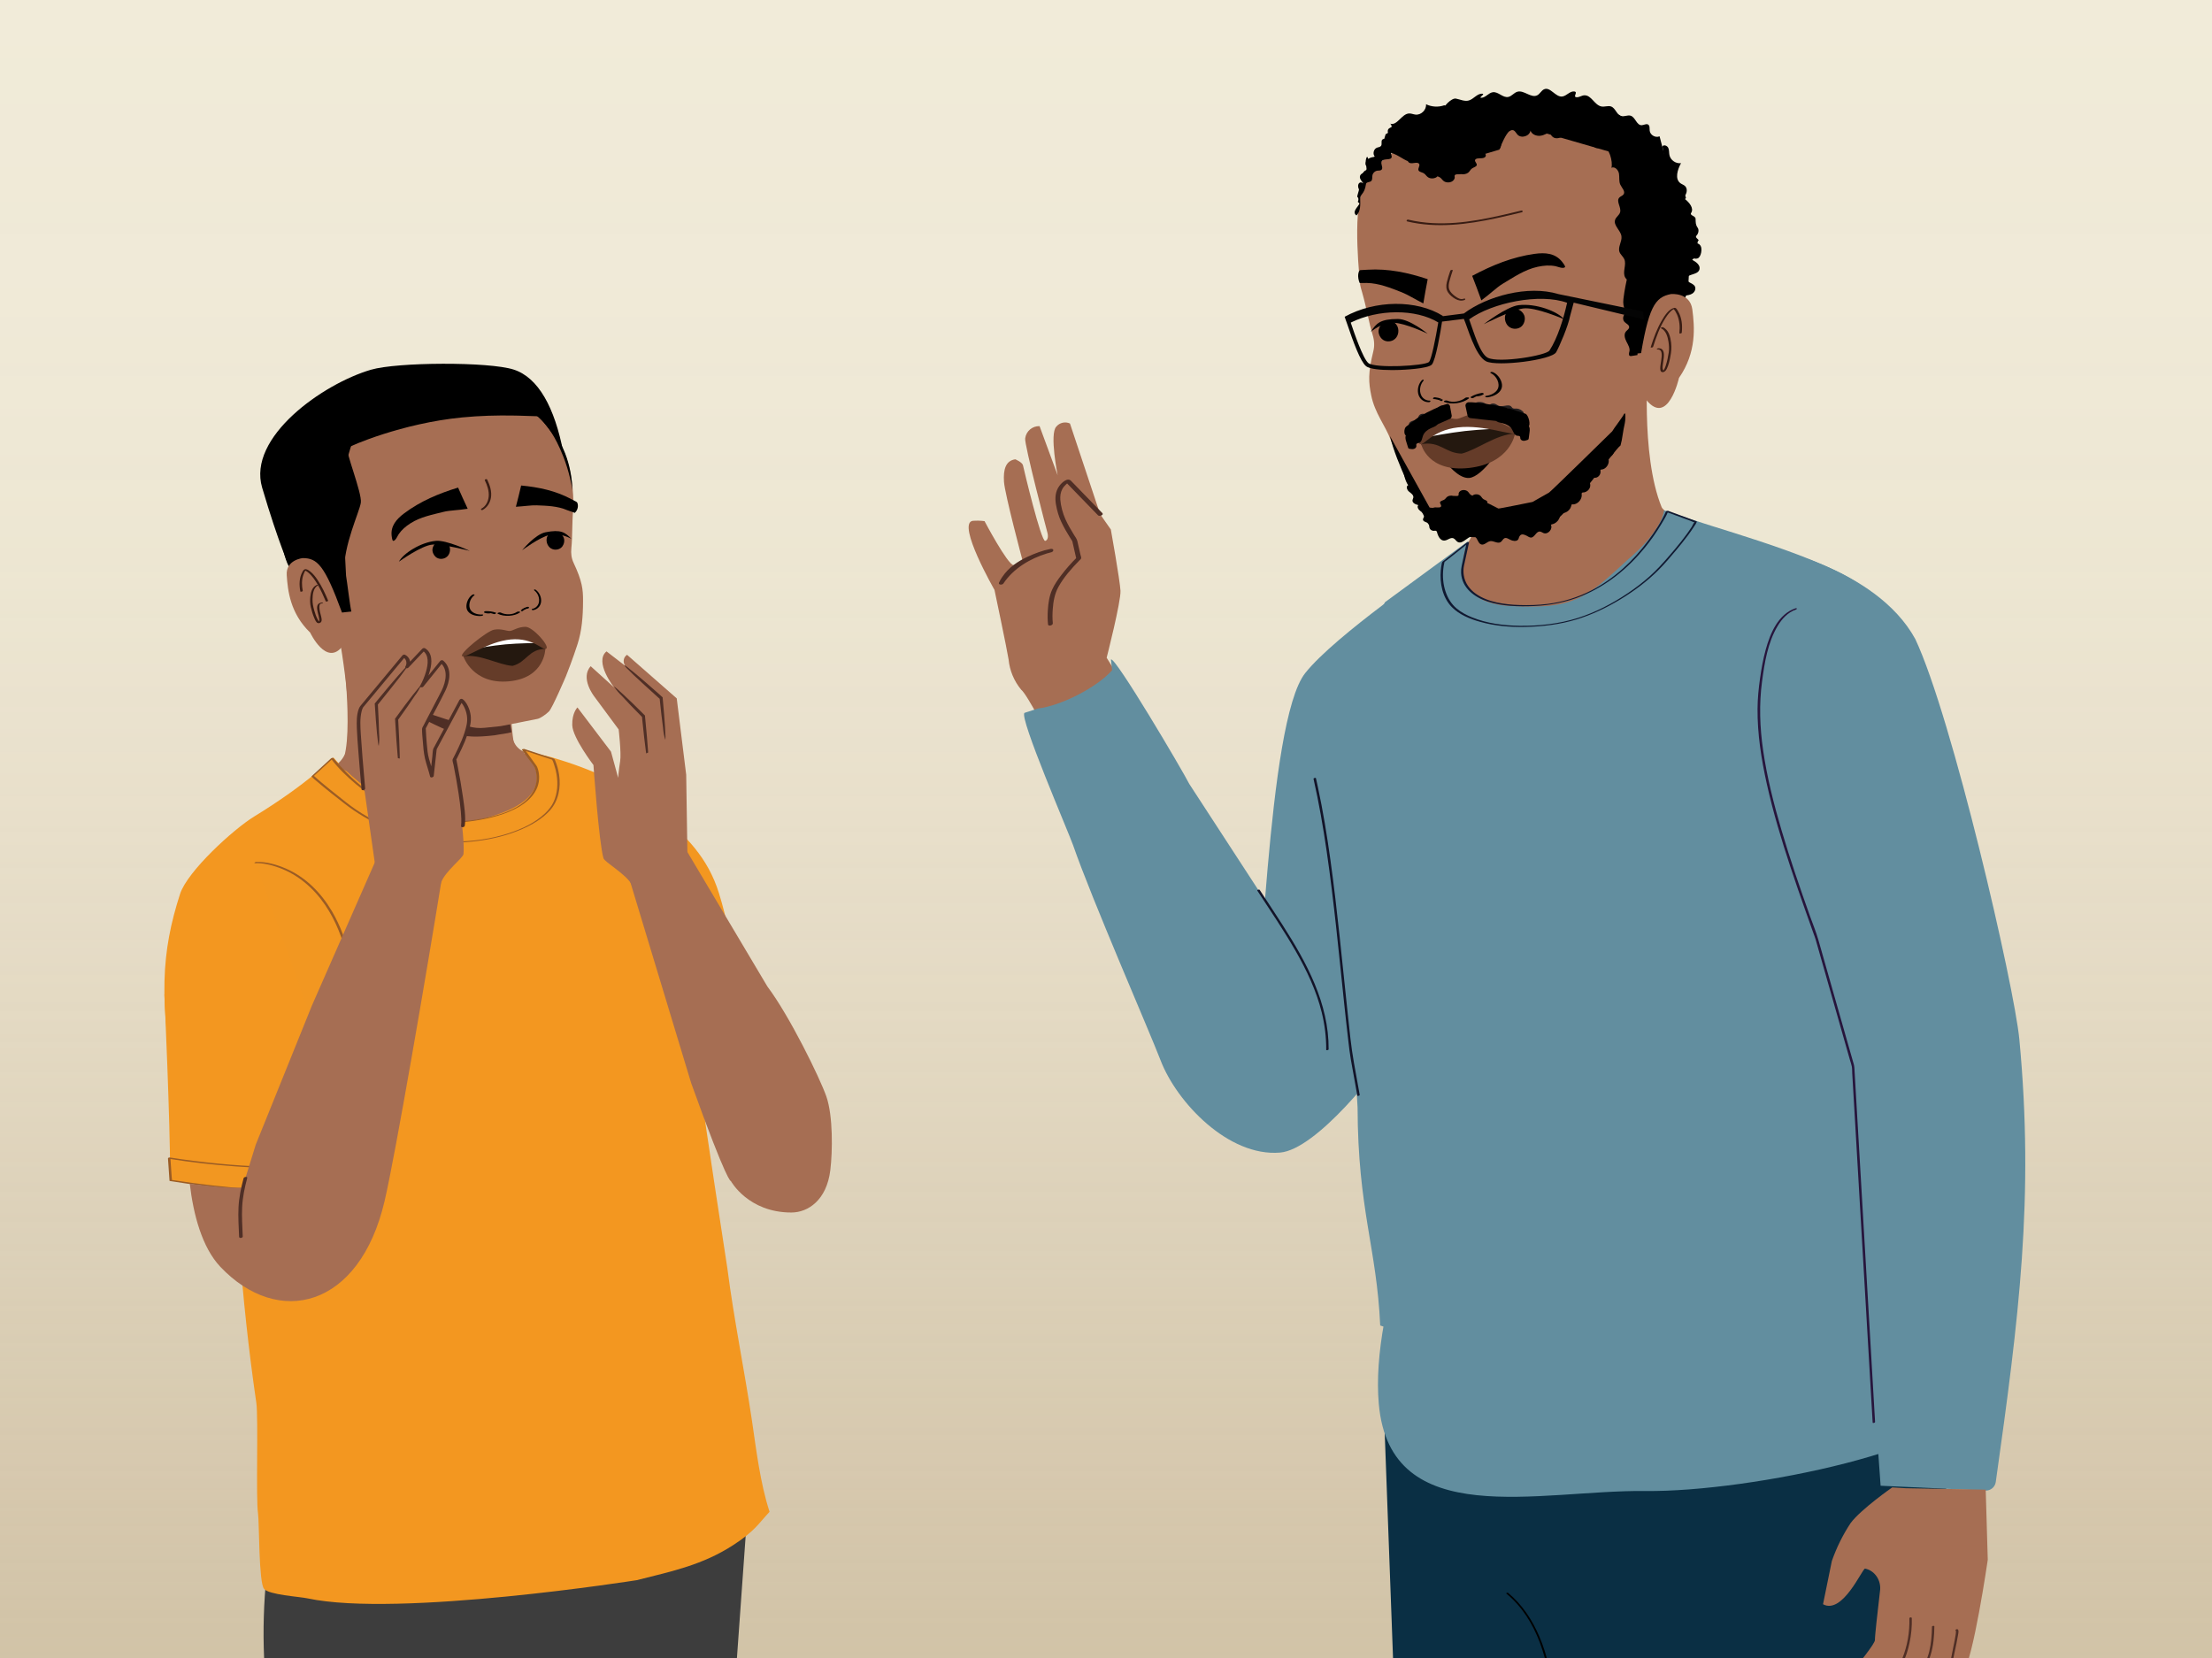 <?xml version="1.0" encoding="UTF-8"?>
<svg id="Layer_1" data-name="Layer 1" xmlns="http://www.w3.org/2000/svg" xmlns:xlink="http://www.w3.org/1999/xlink" viewBox="0 0 1334 1000">
  <rect x="0" y="0" width="1334" height="1000" fill="#808080" stroke="none"/>
  <defs>
    <style>
      .cls-1 {
        fill: #131429;
      }

      .cls-2 {
        fill: #040404;
      }

      .cls-3 {
        fill: #101931;
      }

      .cls-4 {
        fill: #f39720;
      }

      .cls-5 {
        fill: #010101;
      }

      .cls-6 {
        fill: #653c29;
      }

      .cls-7 {
        fill: #231f20;
      }

      .cls-8 {
        fill: #27153c;
      }

      .cls-9 {
        fill: #f1eef7;
      }

      .cls-10 {
        fill: #a66e53;
      }

      .cls-11 {
        fill: #f29721;
      }

      .cls-12 {
        fill: #0a2f44;
      }

      .cls-13 {
        fill: url(#linear-gradient);
        opacity: .5;
      }

      .cls-14 {
        fill: #3d3d3d;
      }

      .cls-15 {
        fill: #fff;
      }

      .cls-16 {
        fill: #4f2f26;
      }

      .cls-17 {
        fill: #9a5c25;
      }

      .cls-18 {
        fill: #f2ebd1;
      }

      .cls-19 {
        fill: #24180f;
      }

      .cls-20 {
        fill: #628e9f;
      }

      .cls-21 {
        fill: #825639;
      }

      .cls-22 {
        fill: #381c13;
      }

      .cls-23 {
        fill: #c8e8eb;
      }

      .cls-24 {
        fill: #4f2e25;
      }
    </style>
    <linearGradient id="linear-gradient" x1="-3999.17" y1="6370.16" x2="-2939.74" y2="6370.16" gradientTransform="translate(-5711.31 3990.28) rotate(90) scale(1 -1)" gradientUnits="userSpaceOnUse">
      <stop offset="0" stop-color="#f0ebe0"/>
      <stop offset=".18" stop-color="#eee8dd" stop-opacity=".99"/>
      <stop offset=".33" stop-color="#e8e1d4" stop-opacity=".97"/>
      <stop offset=".46" stop-color="#ded4c5" stop-opacity=".93"/>
      <stop offset=".59" stop-color="#d0c2b0" stop-opacity=".88"/>
      <stop offset=".72" stop-color="#bdab95" stop-opacity=".82"/>
      <stop offset=".84" stop-color="#a78e73" stop-opacity=".73"/>
      <stop offset=".96" stop-color="#8d6d4d" stop-opacity=".64"/>
      <stop offset="1" stop-color="#83603d" stop-opacity=".6"/>
    </linearGradient>
  </defs>
  <polyline class="cls-18" points="1372.37 1032.13 1372.37 -24.34 -34.67 -24.34 -34.67 1032.13"/>
  <polyline class="cls-13" points="1362.37 1047.04 -44.67 1047.04 -44.67 -12.39 1362.37 -12.39"/>
  <path class="cls-10" d="M645.26,255.4l18.23,54.77,6.43,9.18s5.47,30.44,5.81,36.93c.35,6.49-8.33,40.41-8.33,40.41l18.67,30.33-52.34,19.73s-14-27.7-17.93-30.84c-4.27-5.18-6.9-11.51-7.55-18.2-.93-6.04-8.5-41.94-8.5-41.94,0,0-22.78-39.69-13.26-41.64,2.42-.2,4.85-.14,7.26.17,0,0,13.79,26.14,17.54,26.58l5.33-3.02s-10.66-39.87-11.14-47.33c-.48-7.46,1.05-12.7,6.82-13.51,0,0,4.27,1.77,4.65,3.66.38,1.88,10.95,46.36,13.42,45.54s1.32-4.86,1.32-4.86c0,0-14.14-53.74-13.42-57.01.57-4.32,4.32-7.49,8.67-7.34l10.91,29.63s-5.04-24.93-.83-29.32c1.99-2.43,5.37-3.21,8.23-1.91Z"/>
  <path class="cls-24" d="M634.93,375.87c-.3-2.85-.24-5.78-.03-8.64.33-4.58,1.16-9.15,3.39-13.21,3.25-5.92,7.93-11.16,12.63-15.98.36-.37,1.04-.85,1.11-1.41.08-.63-.3-1.51-.44-2.11-.61-2.69-1.22-5.38-1.84-8.07-.33-1.46-1.23-2.54-2.01-3.81-1.94-3.13-3.82-6.33-5.3-9.69s-2.7-7.67-2.98-11.52c-.16-2.16.11-4.37,1.11-6.32.54-1.04,1.28-1.98,2.14-2.78.17-.16.44-.33.6-.51.59-.69-.15-.1.16-.21.34-.12.74-.18,1.09-.26l-1.59-.36c5.61,5.78,11.22,11.56,16.83,17.34.79.82,1.58,1.63,2.38,2.45.92.94,3.66-.24,2.65-1.28-6.31-6.5-12.58-13.03-18.92-19.5-2.23-2.27-5.78,1.33-7.07,3.09-2.41,3.31-2.69,7.28-2.01,11.21.63,3.61,1.65,7.21,3.22,10.52s3.44,6.54,5.4,9.66c.33.52.66,1.04.99,1.56.16.24.34.76.22.28.25.96.44,1.95.66,2.92.6,2.62,1.19,5.24,1.79,7.86l.24-.82c-3.33,3.28-6.44,6.83-9.28,10.54-2.09,2.73-4.11,5.62-5.53,8.77-1.74,3.84-2.36,8.23-2.62,12.41-.18,2.85-.19,5.76.11,8.61.14,1.33,3.05.62,2.9-.78h0Z"/>
  <path class="cls-24" d="M633.47,331.08c-2.64.58-5.22,1.52-7.72,2.52-5.45,2.17-10.69,5.09-15.21,8.85-3.02,2.51-5.71,5.39-7.89,8.67l2.6.6c1.27-3,3.54-5.72,5.89-7.92,4.98-4.68,11.75-7.49,18.2-9.49,1.54-.48,3.1-.93,4.68-1.24.58-.11,1.36-.72,1.18-1.39-.2-.73-1.15-.72-1.72-.61-4.72.92-9.39,2.7-13.74,4.71-6.03,2.79-11.47,6.54-15.24,12.1-.75,1.1-1.49,2.25-2.01,3.49-.62,1.46,2,1.5,2.6.6,6.06-9.1,16.07-15.08,26.39-18.21.84-.26,1.69-.5,2.54-.69.58-.13,1.36-.71,1.18-1.39-.19-.72-1.15-.73-1.72-.61Z"/>
  <path class="cls-20" d="M867.17,340.91s-61.7,42.02-79.98,64.97c-23.38,29.35-26.13,206.75-33.65,237.95-7.53,31.2,3.56,27.4,3.56,27.4l94.34-20.71,36.22-98.79-15.84-192.12-4.64-18.71Z"/>
  <path class="cls-20" d="M843.45,626.68s-73.58-8.82-74.81-27.4c-.83-12.4,17.19-8.82,17.09-21.24l-68.51-105.24c-3.99-7.98-44.87-77.26-47.24-75.05l.69,6.5c-9.09,10.33-30.92,21.49-44.75,23.06l-8.06,2.63c-3.53,2.39,26.64,72.16,29.31,79.86,11.39,32.88,45.92,111.89,52.77,129.76,9.68,25.27,40.9,58.22,72.04,55.58,21.8-1.85,59.61-49.42,71.48-68.46Z"/>
  <path class="cls-20" d="M764.83,619.03c-6.84,28.38-5.86,34.02-5.86,34.02l91.31-20.06,36.53-97.71-14.4-174.74-4.22-17.02s-56.11,38.22-72.75,59.09"/>
  <path class="cls-10" d="M994.01,217.18s-4.89,56.92,8.06,88.63c2.08,5.09,29.36,16.72,29.36,16.72l-6.93,8.79c-5.98,7.59-18.02,14.3-26.72,18.5-43.33,20.9-105.85,29.25-127.81,3.16l10.12-19.04s7.13-7.06,8.13-13.47c1-6.4-9.35-55.37-9.35-55.37"/>
  <path class="cls-21" d="M998.42,239.85c0,.12,0,.22,0,.34.04-.14.05-.27,0-.34Z"/>
  <path class="cls-10" d="M923.56,313.22l-38.27,1.39-19.39-2.92c-1.93.18-11.79-18.77-13.3-21.15-4.66-7.4-10.75-17.09-13.89-25.27-3.36-8.76-9.6-16.12-11.76-26.81-1.58-7.83-2.02-13.36,1.26-26.56.83-3.35.63-6.62-.44-10.07-2.27-7.28-3.53-15.89-6.35-25.66-.22-.77-1.42-4.47-1.17-5.34,0,0-4.83-41.25,1.54-56.6,6.38-15.35,17.03-22.97,27.71-26.58,10.68-3.62,42-11.58,42-11.58l44.86-2.16,39.12,15.85,22.58,44.4,1.22,53.4-2.13,47.94"/>
  <path d="M986.4,184.55c.09,4.13-3.55,25.01-3.71,29.05l21.24-1.97c5.37-14.56,11.86-31.71,14.01-35.67,3.37-6.18-9.67-34.64-10.22-45.44l-.12-2.33c-.51-10.35-11.6-26.05-29.65-41.98-31.06-27.41-29.66-27.85-74.01-21.43-3.05.44-6.09,1-9.02,1.65-27.72,6.19-51.15,7.48-67.32,32.24-11.66,17.86-3.45-4.11-1.51,7.59-.92-23.3-3.97-3.81-1.77-6.72,12.92-17.02,21.1-.46,27.92-1.98,5.94-1.33,10.57-.04,11.49.24,6.93,1.03,13.42-.32,20.53-1.91,5.3-1.18,18.63-5.23,19.76-5.58,3.43-2.77-.72-16.54,5.86-18.01,15.29-3.41,36.9,1.85,44.61,4.78,9.12,3.46,30.86,10.81,29.64,34.67"/>
  <path d="M869.67,306.35c.26-.06.5-.17.7-.32,3.85-3,4.05-4.53,6-5.16.45-.14.67-.33,2.08-.63,5.66-1.24,9.1-2.09,25.18,6.46.32.18,20.22-3.9,20.61-3.97l10-5.69c1.65-1.2,38.03-36.89,38.03-36.89.5-1.14,6.94-9.45,7.14-10.52.12-.07.23-.15.36-.21.04-.02.14-.07.24-.12.02.07.05.16.07.2.1.44.13.91.14,1.36.06,1.96-.19,3.92-.64,5.84-.68,2.95-.98,5.93-1.55,8.88-.2,1.04-.45,2.08-.74,3.1-4.22,3.09-29.71,40.73-45.17,49.91-1.02.35-4.24,1.53-12.94,2.93-16.35,2.63-32.25,3.82-48.8.35-4.32-.91-7.95-3.66-9.95-7.45-5.7-10.82-18.27-34.89-22.18-51.4,5.22,9.34,16.26,29.37,23.86,43.01.23.41,6.51.28,7.04.39"/>
  <path class="cls-10" d="M992.86,241.23c13.13,16.12,19.7-13.33,19.7-13.33,10.74-15.45,9.39-30.81,8.04-41.26-1.35-10.46-12.89-9.29-12.89-9.29-9.71,1.92-13.64,7.57-18.95,41.37"/>
  <path d="M857.72,87.73c15.94-1.4,57.05-15.42,78.61-18.32,8.93-1.2,40.27,18.87,44.5,23.65,9.69,10.95-8.93,38.98,9,74.8,5.92,11.83,11.5-10.02,18.46-2.49,6.96,7.53,9.63,10.59,9.63,10.59,2.21-35.66,2.17-34.42-8.1-68.75-10.24-34.24-49.26-46.77-67.85-48.39-18.58-1.62-77.12,8.38-92.52,16.93"/>
  <path d="M910.1,186.89c2.32-1.49,5.27-.66,7,.6.41.3,1.5,1.15,2.12,2.71.79,1.99.19,4.39-.96,5.92-1.54,2.05-4.37,2.63-6.67,1.81-3.11-1.11-4.41-4.61-3.91-7.29.09-.49.54-2.56,2.42-3.76"/>
  <path d="M839.82,193.92c-2.56-1.04-5.31.32-6.77,1.88-.35.37-1.27,1.41-1.59,3.06-.41,2.1.62,4.35,2.04,5.64,1.89,1.73,4.78,1.78,6.89.56,2.85-1.67,3.49-5.34,2.5-7.88-.18-.46-1.01-2.42-3.07-3.25"/>
  <path d="M860.97,201.27s-10.73-8.9-17.98-8.89c-10.57.01-13.04,2.62-16.31,7.77,0,0,6.4-5.66,13.85-5.47,7.12.18,20.44,6.59,20.44,6.59Z"/>
  <path d="M894.78,195.55s13.83-10.64,21.03-11.5c10.5-1.25,23.62,3.79,27.48,8.51,0,0-17.38-7.6-24.76-6.52-7.05,1.03-23.75,9.5-23.75,9.5Z"/>
  <path d="M887.83,166.37c.9,2.35,1.8,4.7,2.71,7.06.69,1.79,2.14,5.93,2.83,7.71,5.08-3.66,9.31-7.87,12.72-9.9,6.76-4.04,13.48-8.69,21.24-10.34,3.72-.79,7.14-1.06,10.76-.36,1.14.22,4.58,1.75,5.72.59.47-.48-1.56-3.02-1.77-3.28-4.12-5.11-9.99-5.65-16.57-4.74-13.41,1.86-25.7,6.89-37.63,13.26"/>
  <path d="M820.27,162.93s4.45-.26,4.49-.26c12.48-.77,24.42,1.77,36.24,5.7-.46,2.47-.92,4.95-1.39,7.43-.36,1.89-.88,5.32-1.24,7.2-5.17-2.6-9.54-5.37-12.95-6.7-6.76-2.65-13.86-5.53-21.17-5.64-.58,0-3.71,0-4.27.02-1.62-3.83-.79-7.38.3-7.74Z"/>
  <path d="M899.27,277.86l-27.14,1.11s7.34,9.89,13.94,9.28c4.12-.38,9.23-5.34,13.2-10.39Z"/>
  <g>
    <path class="cls-5" d="M872.91,241.65c3.23,1.36,7.89.54,10.81-1.71.65-.5,2.98-.29,2.07.41-3.86,2.97-10.57,3.84-14.74,2.08-.41-.18-.37-.49.11-.71.5-.22,1.32-.26,1.76-.08"/>
    <path class="cls-5" d="M887.04,239.32c1.98-1.19,4.25-1.94,6.55-2.33.34-.06.79.03,1.06.24.21.16.28.4.03.57-1.01.73-2.35,1.11-3.6,1.21-.39.03-.92-.02-1.18-.35-.24-.3.13-.54.43-.57,1.04-.08,2.07-.38,2.9-.98.37.27.73.54,1.1.8-2.05.36-4.08,1.04-5.85,2.11-.35.21-.89.15-1.24-.02-.26-.13-.56-.45-.2-.67"/>
    <path class="cls-5" d="M896.26,238.76c2.7-.32,5.78-1.82,6.91-4.03,1.72-3.34-.61-8.04-4.18-9.74-.39-.18-.22-.49.15-.6.48-.15,1.07-.02,1.47.17,3.11,1.48,5.39,5.29,5.22,8.29-.16,2.8-2.57,4.97-5.74,6.07-.94.33-1.95.58-2.96.7-.41.05-1.16,0-1.39-.32-.23-.31.13-.49.51-.54"/>
    <path class="cls-5" d="M867.82,240.7c.12-.33-.17-.52-.39-.49-.73.09-1.5-.05-2.17-.51-.21.32-.42.64-.63.97,1.48.03,2.99.38,4.39,1.16.28.15.64,0,.86-.22.16-.17.32-.53.04-.69"/>
    <path class="cls-5" d="M869.91,240.92c-1.56-.87-3.25-1.24-4.91-1.27-.24,0-.54.16-.7.4-.12.19-.13.43.07.56"/>
    <path class="cls-5" d="M862.23,241.6c-1.77.09-3.95-.92-5.01-2.92-1.6-3.03-.73-6.88,1.28-9.1.22-.24.07-.51-.18-.57-.33-.08-.68.14-.91.39-1.75,1.93-2.73,4.9-2.17,7.82.53,2.73,2.39,4.51,4.57,5.11.65.18,1.33.28,1.99.24.27-.02.74-.19.84-.53.1-.35-.16-.47-.41-.45"/>
  </g>
  <path d="M849.72,94.99c1.09-1.06,2.87-1.53,4.54-1.94l1.78-.71c5.38-.46,10.77-.75,16.15-.89,1.36-.03,2.76-.05,3.98.36.13.04.26.1.38.16,3.97-.44,7.95-.83,11.94-1.12l1.86.35c1.71.11,3.54.25,4.77,1,1.23.75,1.37,2.33-.15,2.94-1.59.64-4.07-.05-5.13.96-1.16,1.11,1.32,2.44.67,3.71-.41.79-1.83,1.15-2.73,1.76-1.07.73-1.37,1.81-2.36,2.58-1.02.79-2.75,1.15-4.18.87-1.5.23-3.57-.23-3.97.84-.11.29-.01.59.03.88.15,1.14-.72,2.36-2.09,2.93-1.37.57-3.15.45-4.29-.28-1.11-.71-1.58-1.89-2.76-2.54-.37-.2-.8-.35-1.23-.51-.35.38-.81.7-1.34.92-1.37.57-3.15.45-4.29-.28-1.11-.71-1.58-1.89-2.76-2.54-.99-.54-2.45-.71-2.98-1.54-.85-1.33,1.37-3.26.04-4.33-1.21-.97-3.55.23-5.22-.23-1.61-.44-1.73-2.26-.65-3.32Z"/>
  <path d="M901.16,309.21c-.95.78-2.42,1.05-3.79,1.27l-1.48.46c-4.37.02-8.74-.09-13.1-.33-1.1-.06-2.23-.14-3.19-.55-.1-.04-.2-.1-.3-.15-3.23.1-6.47.15-9.71.13l-1.48-.41c-1.38-.2-2.84-.43-3.79-1.12-.94-.68-.96-1.97.32-2.36,1.33-.41,3.28.31,4.2-.44,1.01-.82-.9-2.06-.3-3.03.38-.61,1.55-.81,2.31-1.24.91-.52,1.22-1.37,2.07-1.93.87-.57,2.29-.75,3.43-.43,1.23-.09,2.86.42,3.26-.42.11-.22.05-.47.03-.71-.05-.93.73-1.86,1.87-2.23,1.14-.37,2.57-.16,3.44.51.85.65,1.15,1.63,2.06,2.23.28.19.63.34.96.49.31-.28.7-.51,1.14-.66,1.14-.37,2.57-.16,3.44.51.85.65,1.15,1.63,2.06,2.23.76.5,1.93.73,2.31,1.44.6,1.13-1.32,2.54-.31,3.49.92.86,2.88.05,4.2.52,1.27.46,1.25,1.94.31,2.72Z"/>
  <path d="M1016,178.29c1.63-.17,3.33-.38,4.69-1.29,1.36-.92,2.22-2.79,1.47-4.24-1.2-2.3-5.55-2.46-5.43-5.05,1.98-2.65,7.11-1.95,8.14-5.09.84-2.54-1.96-4.69-4.34-5.91,1.52-1.63,1.12-.21,3.24-.88,2.12-.67,3.03-5.95,1.7-7.74-1.5-2.02-2.16-.28-1.5-2.71,1.69-.63-2.17-1.88-.93-3.19s1.77-3.46.73-4.93c-1.25-1.77-1.12-3.15-1.21-5.31-.07-1.85-3.71-1.96-2.69-3.51,1.85-2.82-1.05-6.28-3.69-8.38,1.41-1.07-.4-1.28.45-2.84.84-1.56.89-3.69-.36-4.95-.77-.77-1.87-1.08-2.76-1.7-3.65-2.57-1.86-8.25.27-12.18-3.09.47-6.34-1.79-6.98-4.84-.3-1.44-.09-3-.7-4.34-.61-1.34-2.65-2.16-3.52-.97"/>
  <path d="M1004.29,95.33c-.55-1.94-2.9-11.19-3.45-13.13-2.42,1.11-5.66-.73-5.95-3.37-.15-1.32.19-2.99-.94-3.7-1.15-.73-2.59.38-3.95.39-3.03.03-3.73-4.85-6.62-5.74-1.81-.56-3.79.7-5.62.22-2.78-.72-3.45-4.79-6.14-5.77-1.86-.68-3.96.39-5.9-.02-4.2-.9-5.97-6.92-10.27-6.73-1.57.07-2.97,1.22-4.54,1.17-2.82-.09,1.19-3.25-1.61-3.49-2.58-.22-4.46,2.6-7.01,3.03-4.15.69-7.34-6.13-11.14-4.32-1.64.78-2.43,2.74-4.04,3.58-3.74,1.97-8.04-3.32-12.08-2.11-2.03.61-3.39,2.75-5.48,3.14-3.24.61-5.99-3.3-9.26-2.86-2.6.35-4.37,3.35-7,3.35-1.84,0,2.56-2.29.72-2.45-3.13-.27-5.25,3.28-8.27,4.1-2.54.69-5.13-.66-7.72-1.15-2.59-.49-7.91,4.82-7.84,7.45"/>
  <path d="M960.83,73.13c15.58,5.13,22.12,10.18,30.42,24.32l-88.94-25.72c6.31-1.68,12.6-2.87,18.78-2.96,16.4-.24,24.15-.77,39.73,4.36Z"/>
  <path d="M835.63,80.96c.41-.21.83-.43,1.21-.67,2-1.23,3.44-4.42,1.48-5.72,4.3,1.49,6.95-5.97,11.49-6.14,1.31-.05,2.55.54,3.85.69,3.38.38,6.67-2.87,6.34-6.25,3.39,1.65,7.44,1.88,10.99.63l31.32,8.23c-13.37,3.56-26.86,9.34-39.77,11.65-6.21,1.11-12.53,2.44-17.97,5.64-3.96,2.33-9.09,3.77-13.15,6.24,1.38-4.77,2.74-9.55,4.21-14.3Z"/>
  <path d="M845.43,281.04c1.22,3.97,1.47,8.19,3.8,11.62-1.47.56-.73,2.85.49,3.83,1.22.98,2.89,2.05,2.63,3.6-.09.54-.42,1.01-.5,1.55-.25,1.7,1.87,2.64,3.55,2.99-1.09.93-.04,2.7,1.12,3.53s2.65,1.88,2.34,3.27c-.15.69-.75,1.26-.7,1.96.11,1.47,2.51,1.34,3.36,2.54.5.69.34,1.64.58,2.45.49,1.68,2.93,2.37,4.23,1.2.48,2.95,1.94,6.73,4.92,6.43,1.84-.18,3.52-2.05,5.24-1.38,1.07.41,1.59,1.65,2.58,2.22,3.35,1.92,7.04-5.07,10.39-3.14,1.8,1.04,1.88,4.1,3.88,4.67,1.89.53,3.43-1.71,5.37-2.01,2.11-.33,4.37,1.69,6.21.61.8-.47,1.21-1.39,1.88-2.02,1.53-1.45,3.26.55,5.3,1.08,3.66.95,3.86-1.66,3.86-1.66.94-2.58,2.36-2.45,4.81-1.23.82.41,1.58,1.06,2.49,1.06,2.23,0,3.1-3.72,5.33-3.63.82.03,1.5.61,2.26.92,2.76,1.11,5.92-2.66,4.34-5.18,3.39-.13,6.24-3.64,5.66-6.98,3.2.89,6.86-1.92,6.82-5.24,3.75.84,7.46-3.74,5.85-7.24,2.64.85,5.75-1.61,5.53-4.37-.11-1.42-.81-3.18.33-4.04.75-.56,1.81-.26,2.75-.31,2.28-.14,3.87-3.03,2.77-5.03,3.71.74,6.87-4.55,4.47-7.47,2.92.5,5.34-3.64,3.47-5.94,3.96-.32,6.4-5.75,4.01-8.92l-43.62,49.34-11.58,5.96s-41.75,5.83-49.84,2.63c-8.09-3.19-26.42-37.69-26.42-37.69Z"/>
  <path d="M904.43,75.37l41.38-7.73,35.19,18.97,14.75,42.78-6.55,34.14h0l-1.69,50.62c-1.18.18-2.35.36-3.53.55-.37.06-.76.11-1.09-.07-.81-.44-.42-1.64-.22-2.54.46-2.09-.79-4.12-1.78-6.02-.99-1.9-1.72-4.37-.39-6.05.7-.89,1.93-1.51,2.01-2.63.1-1.47-1.75-2.15-2.79-3.2-1.61-1.64-.82-4.89,1.36-5.61,0,0-2.7-2.7-2.03-8.32.67-5.62,2.04-11.66,2.04-11.66h0c-.36-.38-.7-.77-.96-1.22-1.89-3.29,1-7.73-.6-11.17-.72-1.55-2.25-2.63-2.84-4.23-1.12-3.06,1.65-6.33,1.17-9.55-.54-3.62-5.03-6.5-3.79-9.94.6-1.68,2.46-2.7,2.97-4.41.89-2.98-2.58-6.68-.45-8.94.74-.78,1.97-1.04,2.57-1.93,1.21-1.81-1.04-3.85-1.97-5.81-.96-2.03-.45-4.43-.81-6.65-.36-2.22-2.55-4.57-4.56-3.55,1.05-3.57-1.53-13.03-5.21-12.45-1.81.29-4.11,1.27-5.14-.24-.73-1.08-.05-2.65-.67-3.8-1.57-2.93-6.51,1.76-9.25-.13-.74-.51-1.11-1.42-1.74-2.05-1.44-1.45-3.85-1.22-5.78-.56-1.94.65-3.89,1.64-5.91,1.36-2.02-.28-3.86-2.68-2.68-4.35-2.03,1.3-4.15,2.63-6.55,2.91-2.4.27-5.14-.86-5.89-3.14-.48,3.41-5.59,4.96-7.88,2.39-.91-1.02-1.57-2.59-2.94-2.68-.61-.04-1.19.25-1.72.56-2.34,1.41-5.25,8.93-6.45,11.38l.41-14.96Z"/>
  <path d="M844.16,88.25c.55,1.13-.99,2.14-2.24,2.33s-2.86.52-3.01,1.77c-.1.77.49,1.5.4,2.28-.28,2.36-4.89.59-6.04,2.67-.86,1.56,1.17,3.91-.14,5.11-.62.57-1.59.41-2.44.52-1.45.18-2.72,1.36-3.01,2.79-.22,1.07.05,2.27-.5,3.21-.67,1.14-3.17.66-3.36,1.97-1,6.76-3.61,5.74-3.52,9.21.1,3.47.25,7.45-2.28,9.83-2.54-1.98-.02-4.24,1.81-6.89.55-.8-1.28-.76-.87-1.63.42-.87.41-2.08-.37-2.65-.38-.28,1.19-4.2.95-4.61-.68-1.18-.76-2.98.28-3.86,1.31-1.1,3.23,1.24,2.13-.07-1.1-1.31-2.41-3.04-1.58-4.54.73-1.32,2.72-1.51,3.46-2.82.84-1.48-.41-3.35-.09-5.03.42-2.23,3.17-3,5.42-3.31-1.51-1.62-.78-4.71,1.3-5.48.84-.31,1.88-.34,2.41-1.06.79-1.07-.18-2.89.79-3.8.82-.77,2.3-.17,3.18-.87,1.4-1.11-.47-3.48.26-5.11.97-2.16,5.64-1.55,5.3-3.88"/>
  <path class="cls-2" d="M991.38,192.69l-.47-4.83-51.05-10.49h0c-18.38-5.59-43.15,1.26-57.05,11.7l-12.8,1.64.11-.21c-15.81-9.85-40.79-9.61-59.19.55l.66,1.96h0c.01.12.17.41.3.82l.6,1.7c3.68,10.89,7.89,22.38,11.26,25.24,2.26,1.92,9.25,2.39,14.99,2.41,2.17.03,4.14-.03,5.56-.07,1.71-.07,16.85-.68,19.19-3.21,2.35-2.54,5.36-20.33,6.18-25.94l13.13-1.62c1.99,4.16,6.78,22.36,13.48,25.61,6.7,3.25,39.52-.75,42.22-5.55,1.92-3.43,7.23-15.68,8.39-21.86l2.16-8,42.34,10.15ZM861.82,218.28c-2.59,2.45-32.71,3.99-36.62.68-3.3-2.81-8.56-18.34-10.54-24.18l-.02-.24c16.51-8.13,39.02-8.38,52.75-.08-1.61,9.7-4.1,22.19-5.56,23.77v.05ZM934.49,211.36c-1.69,3.03-30.27,7.78-37.18,4.43-4.81-2.32-8.53-15.61-11.29-23.17,13.61-9.94,42.64-16.02,59.06-10-2.16,9.75-5.78,21.31-10.59,28.74h0Z"/>
  <path class="cls-7" d="M918.75,248.52c-1.01-1.17-2.38-1.93-3.93-2.1-1.03-.11-2.04.29-2.83-.52-.43-.44-.65-.92-1.26-1.17-1.36-.56-2.91.05-4.3.15-.87.06-1.91.19-2.71-.19-.63-.3-1.19-.75-1.83-1.04-1.19-.53-2.44-.37-3.47.41-.95.72-1.53.24-2.37-.45-.56-.46-1.14-.77-1.85-.95-1.46-.36-3.13-.3-4.53.26-.43.17-.84.38-1.26.56-.26.11-.53.23-.8.32-.17.06-.35.11-.52.16-.22.01-.24.04-.06.07-.58-.7-2.65.12-2,.92,1.43,1.75,4.54-.76,6.13-.99.83-.12,1.9-.01,2.63.41s1.23,1.08,2.02,1.44c1.37.62,2.6.24,3.74-.61.71-.53,1.05-.18,1.76.25.61.37,1.22.73,1.92.87,1.61.32,3.4,0,4.99-.25.94-.14,1.24.04,1.79.75.48.62,1,.99,1.8,1.09.75.1,1.5-.11,2.25-.03,1.09.13,2.01.74,2.72,1.55.59.69,2.67-.15,2-.92h0Z"/>
  <path class="cls-7" d="M871.08,244.44c-1.3-.21-2.44.16-3.46.97-.9.72-1.67,1.93-2.85,2.17-.8.17-1.59.18-2.31.65-.6.39-.73.95-1.12,1.5-.46.64-1.31.15-1.98,0-.73-.17-1.43-.26-2.16-.05-1.38.39-1.75,1.4-2.14,2.62-.27.84-.54,1.07-1.39,1.18-.71.09-1.4.16-2.07.41-.6.23-1.18.54-1.58,1.05-.48.62-.23,1.13-.44,1.81-.13.45-.23.38-.66.56-.2.09-.42.18-.6.3-.46.32-.7.66-.66,1.22.05.79,2.23.32,2.17-.58-.27.19-.28.22-.02.09.1-.04.2-.08.31-.12.25-.11.51-.21.74-.36.38-.25.72-.58.85-1.03.16-.58-.18-1.36.4-1.76.42-.3,1.24-.24,1.73-.31,1.11-.17,2.3-.57,2.93-1.57.29-.46.41-1,.58-1.51.07-.21.15-.75.37-.86-.12.06.63.26.64.26,1.19.31,2.4.58,3.59.09.53-.22.99-.58,1.3-1.07s.31-1,.94-1.14c1.26-.28,2.24-.48,3.27-1.33.48-.39,1.67-2.02,2.32-1.91.5.08,1.18,0,1.54-.41.27-.32.29-.78-.23-.86h0Z"/>
  <path class="cls-12" d="M1173.25,849.91l.81,78.76c-.69,52.47-12.8,88.04-28.45,138.01l-36.45,212.1s-2.66,92.59,4.06,169.38c5.86,66.57-18.12,185.03-18.12,185.03l-22.54,3.66c-20.36,3.31-41.08,3.45-61.47.41l-43.77-6.55-29.49-393.7-23.05-241.22-37.24-145.72,295.72-.16Z"/>
  <path class="cls-12" d="M834.17,839.42l15.75,426.28c-.55,18.57,6.19,35.64,11.77,125.26l11.15,152.74,3.66,66.37,12.68,2.65c17.4,4.15,35.27,5.86,53.12,5.07l39.07-.43-20.04-765.25-127.16-12.7Z"/>
  <path class="cls-20" d="M1003.54,307.8l17.83,5.89c23.89,7.96,88.4,25.63,106.02,43.64,26.47,26.89-59.27,122.91-60.39,147.42-.61,11.88-2.94,99.95,13.64,166.87,10.93,44.52,19.17,89.64,24.67,135.13l-72.42,16.15c-35.38,7.89-71.71,10.77-107.85,8.56l-92.67-32.05c-2.13-46.94-13.46-69.69-13.65-131.48l-11.02-191.41,8.1-90.29s17.72-18.35,19.44-23.02l50.21-36.86s-17.24,36.92,25.56,39.16c38.02,1.99,44.91-4.17,71.23-28.48,0,0,19.5-15.93,21.27-29.23Z"/>
  <path class="cls-20" d="M1154.33,501.45s-2.15,157.71,7.72,202.84c9.87,45.13,25.85,109.15,24.87,138.74-.97,29.58-131.12,56.98-194.72,56.22-63.59-.76-153.81,24.97-160.68-52.49-10.42-117.4,144.93-360.19,144.93-360.19l177.87,14.88Z"/>
  <path class="cls-1" d="M792.16,469.75c3.27,14.44,5.79,29.04,7.93,43.69,2.25,15.4,4.08,30.87,5.78,46.34,1.68,15.36,3.21,30.73,4.84,46.1.78,7.36,1.58,14.71,2.45,22.05.44,3.75.86,7.48,1.52,11.19,1.26,7.04,2.53,14.07,3.79,21.11.03.17.06.35.09.52.08.46,1.54.12,1.45-.39-1.15-6.4-2.3-12.8-3.45-19.2-1.79-9.96-2.72-20.06-3.81-30.12-1.65-15.28-3.17-30.58-4.81-45.87s-3.44-31.02-5.59-46.47-4.47-29.56-7.6-44.18c-.37-1.72-.75-3.45-1.14-5.17-.11-.47-1.56-.1-1.45.39h0Z"/>
  <path d="M908.38,961.04c19.12,15.72,25.86,41.9,27.67,65.54.54,7.02.68,14.07.66,21.11-.03,6.16-.36,12.33-.35,18.49,0,.98.03,1.96.05,2.94.11,6.43.22,12.86.33,19.29.19,10.89.37,21.78.56,32.67.23,13.55.46,27.1.7,40.66.25,14.42.49,28.84.74,43.26.23,13.49.46,26.98.69,40.47.18,10.76.37,21.53.55,32.29.11,6.25.21,12.51.32,18.76.03,1.52.08,3,.2,4.52.37,4.76.75,9.53,1.12,14.29.67,8.58,1.35,17.16,2.02,25.74.9,11.44,1.8,22.88,2.7,34.32,1.05,13.35,2.1,26.69,3.14,40.04,1.12,14.29,2.25,28.59,3.37,42.88,1.12,14.29,2.24,28.57,3.37,42.86,1.05,13.36,2.1,26.71,3.15,40.07.9,11.42,1.79,22.84,2.69,34.27.67,8.5,1.34,17.01,2,25.51.37,4.66.73,9.33,1.1,13.99.05.59.09,1.19.14,1.78.02.25,1.13.04,1.1-.3-.2-2.5-.39-4.99-.59-7.49-.53-6.79-1.07-13.58-1.6-20.38-.8-10.13-1.59-20.26-2.39-30.39-.98-12.51-1.97-25.03-2.95-37.54-1.1-13.98-2.2-27.96-3.29-41.94-1.13-14.45-2.27-28.9-3.4-43.35s-2.19-27.83-3.28-41.75c-.98-12.47-1.96-24.94-2.94-37.41-.79-10.06-1.58-20.13-2.37-30.19-.53-6.73-1.06-13.46-1.59-20.19-.19-2.36-.44-4.72-.56-7.09-.16-3.44-.12-6.91-.18-10.36-.15-8.83-.3-17.66-.45-26.5-.21-12.45-.43-24.91-.64-37.36-.24-14.24-.49-28.49-.73-42.73s-.49-28.37-.73-42.55c-.21-12.37-.42-24.74-.63-37.1-.15-8.75-.3-17.51-.45-26.26-.06-3.34-.17-6.69-.17-10.04,0-6.97.37-13.94.36-20.92s-.23-14.24-.88-21.33c-1.15-12.59-3.66-25.11-8.67-36.76-4.29-9.97-10.41-19.29-18.84-26.22-.25-.2-1.24.22-1.04.39h0Z"/>
  <path class="cls-10" d="M205.1,377.11s8.17,58.54,2.57,79.03c-1.36,4.97-30.73,21.69-30.73,21.69l126.96,51.73,57.66-55.92s-49.02-18.21-51.22-23.88c-2.2-5.66-3.99-49.53-3.99-49.53"/>
  <path class="cls-14" d="M166.25,904.43l-4.79,39.34c-4.02,33-3.2,66.4,2.42,99.16l26.35,207.28s3.49,127.38-.27,199.57c-3.29,62.58,10.98,155.78,10.98,155.78l105.17-4.58,40.92-341.38-5.3-234.18,33.44-119-208.93-1.99Z"/>
  <path class="cls-14" d="M450.8,910.84l-23.11,323.05c1.12,17.38-4.72,84.48-9.84,101.13l-31.27,215.6-3,31.14-85.04,8.14,14.44-686.62,137.82,7.56Z"/>
  <path class="cls-4" d="M450.26,701.49c4.79-2.35,9.51-8.01,9.25-10.62-.08-.81-14.01-97.02-14.75-101.28-2.95-17.11-6.01-34.29-11.18-50.9-6.7-21.5-19.71-34.35-36.98-49.12-20.29-17.35-39.22-25.44-64.1-32.91l-16.48-3.93s28.16,26.77-22.61,40.5c-50.77,13.73-92.32-36.35-92.32-36.35,0,0-15.64,15.93-47.88,35.62-12.37,7.58-40.17,32.88-44.63,46.68-11.12,34.48-13.34,64.52-1.7,123.08l9.86,29.43,24.47-15.84c-.1,41.29,3.99,106.22,13.38,170.25,1.28,8.59-.33,58.04,1.01,66.62.8,5.09.37,41.73,3.65,45.56,3.1,3.63,21.15,4.64,26.27,5.73,54.89,11.69,198.51-10.99,198.51-10.99,21.68-5.44,39.77-9.25,58.14-21.14,13.01-8.43,15.19-12.88,21.93-20.08-5.78-17.93-7.93-37.05-10.71-55.63-4.45-29.86-10.88-61.03-14.7-91.01-.22-1.71-15.24-98.38-14.78-99.7,4.85-3.02,15.06,41.15,26.35,36.04Z"/>
  <path class="cls-4" d="M99.13,599.64s3.55,77.53,3.47,109.65c0,0,46.23,13.24,92.11,4.76,48.62-8.99-4.43-108.99-4.43-108.99l-91.15-5.41Z"/>
  <path class="cls-10" d="M224.87,470c32.49,12.18,67.42,8.12,91.59-16.35-7.21-3.02-7.48-9.52-8.01-10.98-1.98-5.44-4.5-43.55-4.5-43.55l-100.96-24.03s11.63,59.32,5.65,78.7c-.32,1.03-3.25,5.78-5.55,8.08,6.27,4.54,14.45,5.39,21.78,8.13Z"/>
  <path class="cls-24" d="M324.36,402.08c-2.65,5.78-4.99,11.73-7.88,17.37-.04.09-.05.17-.07.25-.32-.19-.72-.18-.95.26-2.04,3.82-5.94,6.16-7.66,10.17-1.48,3.46.3,7.61.62,11.51-2.55.77-6.9,1.17-10.16,1.83-22.31,2.5-23.15-.44-55.34-15.83-10.22-4.89-9.36-12.71-11.35-13.91,30.4-4.83,60.87-7.48,92.79-11.64Z"/>
  <path d="M174.63,342.09s-6.49-13.95-16.54-47.99c-9-30.47,36.64-62.62,65.59-71.1,15.92-4.67,71.17-4.91,86.08-.11,14.91,4.79,24.74,22.87,29.96,49.94,0,0-12.13-25.97-29.33-23.08-14.03,2.36-60.4,1.26-71.65,7.89-11.25,6.63-36.1,20.73-31.66,63.67,1.21,11.71-21.1,2.11-25.87,9.88-4.77,7.77-6.57,10.9-6.57,10.9Z"/>
  <path class="cls-10" d="M204.65,389.04l-10.14-41.45-8.16-46.79,13.82-38.08,31.39-20.58,38.18-3.7s31.43,3.6,41.37,4.91c9.94,1.31,18.22,12.18,26.44,24.47,8.21,12.29,8.22,34.46,8.22,34.46.37.72-.04,4.15-.1,4.86-.77,9.01-.38,16.74-1.1,23.48-.33,3.2.05,6.08,1.36,8.86,5.15,10.94,5.72,15.84,5.69,22.95-.03,9.7-.75,18.04-3.3,25.99-2.7,8.43-6.28,17.63-7.02,19.43,0,0-8.17,19.17-10.22,21.21-2.05,2.04-5.23,4.1-6.8,4.48-1.57.38-22.32,4.4-22.32,4.4l-9.75,1.01c-3.32.34-6.66.02-9.86-.94-8.65-2.61-33.39-10.54-40.35-14.21-9.37-4.94-22.8-28.72-22.8-28.72"/>
  <path d="M208.7,347.25c.64,3.62,2.34,18.08,3.19,21.58l-18.87,1.95c-7.2-11.78-15.82-25.61-18.39-28.69-4.01-4.81-7.66-30.08-9.04-39.59l-.3-2.05c-1.34-9.12,5.61-24.72,18.61-41.74,14.3-18.73,42.16-31.79,70.96-33.29,2.74-.14,5.48-.18,8.15-.12,25.25.61,47.38,10.45,65.76,29.26,13.25,13.56,16.12,30.56,16.45,41.1-3.22-20.49-12.23-34.08-12.61-34.65-8.56-13.15-17.75-16.09-23.96-16.24-5.41-.13-9.23,1.79-9.98,2.2-5.86,2.1-14.79,2.35-21.27,2.2-4.83-.11-8.69-.47-9.74-.58-3.47-1.83-8.47-2.87-14.46-3.01-13.93-.34-33.45,4.51-36.8,11.03-3.71,7.23-11,32.27-10.39,37.83"/>
  <path class="cls-10" d="M206.55,389.76c-9.73,12.53-19.49-8.22-19.49-8.22-12.04-11.62-13.51-25.25-14.14-34.61-.63-9.36,9.64-10.33,9.64-10.33,8.81,0,13.2,4.25,23.68,32.81"/>
  <path d="M328.58,251.14c-7.5-9.47-21.28-20.85-29.41-29.8-3.38.06-19.97,1.57-23.46,1.82-35.57,2.58-80.8,28.34-83.9,41.75-1.93,8.36,4.94,51.9,6.94,55.7,5.47,10.44,8.77,24.55,8.77,24.55-.41-16.58,9.25-36.2,10.09-42,.84-5.8-9.71-31.64-8.02-32.97,1.69-1.33,32.89-14.9,69.07-18.43,10.67-1.04,21.44-1.32,31.07-1.13-.08-.1,18.92.62,18.84.52Z"/>
  <path d="M268.39,328.27c-2.28-.9-4.86-1.55-6.15-.15-.3.33-1.11,1.26-1.38,2.73-.35,1.88.59,3.86,1.86,5,1.7,1.52,4.27,1.54,6.13.43,2.52-1.51,3.05-4.78,2.15-7.03-.17-.41-.77-.25-2.61-.98"/>
  <path d="M331.81,321.41c2.05-1.35,4.68-.64,6.23.47.36.26,1.35,1.01,1.91,2.39.72,1.76.21,3.9-.8,5.27-1.35,1.83-3.87,2.38-5.91,1.67-2.77-.96-3.96-4.06-3.55-6.44.08-.44.46-2.28,2.12-3.37"/>
  <path d="M314.87,331.87s7.82-9.62,14.14-10.86c9.23-1.82,11.83.03,15.57,3.96,0,0-6.56-3.83-13.02-2.38-6.18,1.39-16.69,9.28-16.69,9.28Z"/>
  <path d="M283.3,332.25s-14.02-6.65-20.44-6.05c-9.36.88-19.82,7.73-22.28,12.56,0,0,13.68-9.87,20.29-10.31,6.32-.42,22.43,3.8,22.43,3.8Z"/>
  <path d="M276.26,294.07c.91,2.04,1.82,4.09,2.73,6.14.69,1.56,2.38,5.07,3.06,6.63-5.57.91-10.93.95-14.4,1.83-6.88,1.74-14.12,3.08-20.13,6.96-2.88,1.86-5.24,3.86-7.11,6.59-.59.86-1.82,4-3.29,3.99-.6,0-.91-2.88-.94-3.18-.59-5.81,2.82-9.87,7.61-13.46,9.76-7.32,20.81-11.94,32.47-15.5"/>
  <path d="M347.85,302.8s-3.37-1.78-3.39-1.8c-9.41-5.04-19.59-7.19-30.17-8.18-.52,2.17-1.04,4.35-1.57,6.53-.4,1.66-1.21,4.64-1.6,6.29,4.94-.29,9.32-.99,12.44-.87,6.19.23,12.73.4,18.45,2.9.45.2,4.24,1.42,4.67,1.64,2.62-2.55,1.89-5.84,1.17-6.51Z"/>
  <g>
    <path class="cls-5" d="M311.7,369.09c-2.58,1.75-6.79,1.84-9.72.37-.65-.32-2.65.26-1.74.72,3.88,1.93,9.89,1.53,13.22-.73.33-.23.24-.49-.21-.6-.47-.11-1.19,0-1.54.24"/>
    <path class="cls-5" d="M298.97,369.5c-1.93-.7-4.04-.96-6.11-.91-.3,0-.68.16-.88.39-.16.18-.17.39.07.5,1.01.46,2.24.57,3.35.43.35-.04.8-.18.97-.51.15-.3-.2-.45-.48-.42-.92.11-1.87.02-2.7-.36-.27.3-.54.59-.82.89,1.85-.04,3.74.2,5.46.83.34.13.8-.03,1.08-.24.2-.16.41-.49.06-.62"/>
    <path class="cls-5" d="M290.83,370.61c-2.41.19-5.35-.59-6.73-2.32-2.08-2.61-.87-7.19,1.95-9.29.31-.23.11-.46-.23-.5-.44-.05-.93.17-1.26.4-2.46,1.83-3.78,5.62-3.12,8.2.62,2.41,3.1,3.89,6.05,4.3.88.12,1.81.17,2.71.1.37-.03,1.01-.21,1.16-.52.15-.31-.2-.41-.54-.38"/>
    <path class="cls-5" d="M315.98,367.38c-.16-.27.06-.48.26-.5.65-.05,1.3-.3,1.8-.82.24.24.48.49.72.73-1.29.28-2.55.85-3.63,1.77-.21.18-.56.11-.78-.04-.17-.12-.37-.41-.15-.59"/>
    <path class="cls-5" d="M314.2,367.93c1.21-1.02,2.62-1.64,4.06-1.96.21-.04.5.04.68.23.14.15.19.36.04.5"/>
    <path class="cls-5" d="M321.01,367.2c1.56-.22,3.29-1.49,3.87-3.42.87-2.92-.55-6.13-2.69-7.71-.23-.17-.15-.44.06-.53.27-.12.62,0,.86.19,1.86,1.38,3.23,3.8,3.24,6.45.01,2.48-1.31,4.34-3.11,5.25-.54.27-1.11.47-1.7.56-.24.03-.67-.03-.82-.31-.15-.28.06-.44.28-.47"/>
  </g>
  <path class="cls-9" d="M304.81,387.81c-5.36.48-21.45,2.36-21.45,2.36,0,0,6.13,4.41,22.22,2.96,16.09-1.45,20.96-6.67,20.96-6.67l-21.73,1.35Z"/>
  <g>
    <path class="cls-11" d="M200.3,457.33s33.58,45.07,84.51,37.62c50.93-7.45,38.21-32.63,38.21-32.63l-7.52-10.38,18.17,6s6.31,12.48,1.15,25.04c-5.16,12.57-30.01,25.09-63.03,24.9-19.37-.11-45.54-9.63-61.98-22.42-19.68-15.32-21.2-17.39-21.2-17.39l11.69-10.74Z"/>
    <path class="cls-17" d="M199.57,457.52c4.26,5.71,9.6,10.78,15.01,15.35,11.82,9.98,25.74,17.77,40.9,21.22,9.04,2.06,18.41,2.52,27.61,1.34,9.25-1.18,18.77-3.22,27.19-7.36,7.8-3.83,15.22-10.46,14.85-19.84-.08-1.92-.44-3.95-1.22-5.72-.26-.57-.64-1.04-1.01-1.55-1.81-2.5-3.61-4.99-5.42-7.49-.42-.58-.84-1.16-1.26-1.74l-1.32.48c4.71,1.56,9.43,3.11,14.14,4.67l3.18,1.05c.23.08.54.12.75.25.16.1-.11-.16.06.13.53.89.84,1.99,1.17,2.97.65,1.91,1.14,3.87,1.46,5.85.9,5.45.53,11.24-1.72,16.33-1.2,2.72-3.12,5.07-5.26,7.11-6.04,5.73-13.95,9.38-21.77,11.94-10.84,3.56-22.34,5.06-33.73,5.08-10.1.01-20.12-2.15-29.67-5.32-10.05-3.34-19.81-7.89-28.59-13.84-4.41-2.99-8.53-6.4-12.69-9.71-2.82-2.24-5.62-4.49-8.38-6.81-1.25-1.05-2.49-2.1-3.68-3.21-.24-.22-.75-.56-.88-.87.05.13-.09.24.1.07.25-.22.49-.45.73-.67l2.83-2.6,6.68-6.14,1.31-1.2c.31-.28-1.05-.14-1.31.1-3.9,3.58-7.8,7.16-11.69,10.74-.05.04-.07.08-.07.14.79,1.06,2,1.92,2.99,2.77,5.42,4.67,11.08,9.08,16.72,13.48,14.86,11.61,33.05,19.5,51.66,22.57,9.52,1.57,19.24,1.32,28.79.09,9.05-1.17,18.04-3.37,26.43-6.99,6.22-2.68,12.43-6.22,17.04-11.26,5.35-5.85,6.83-13.94,5.68-21.65-.45-3.05-1.28-6.1-2.53-8.93-.16-.35-.21-.54-.51-.72-.52-.33-1.36-.45-1.94-.64-4.98-1.64-9.95-3.29-14.93-4.93-.4-.13-.8-.26-1.2-.39-.18-.06-1.5.23-1.32.48,1.33,1.83,2.65,3.66,3.98,5.49,1.16,1.6,2.57,3.18,3.54,4.89.63,1.11.92,2.53,1.14,3.77,1.39,7.86-3.06,14.69-9.41,18.97-6.95,4.68-15.39,6.96-23.53,8.5-9.72,1.84-19.52,2.31-29.31.67-15.47-2.6-29.81-9.83-42.08-19.47-6.63-5.22-12.41-11.13-17.87-17.53-.08-.09-.15-.19-.22-.29-.27-.36-1.57.23-1.45.39Z"/>
  </g>
  <path class="cls-3" d="M1004.67,308.52c-2.78,6.29-6.7,12.21-10.79,17.7-9.05,12.19-20.48,22.82-34.04,29.8-8.3,4.28-17.32,7.08-26.59,8.22-5.61.69-11.33.84-16.98.66-4.54-.14-9.09-.58-13.53-1.54-8.79-1.9-18.5-6.69-19.98-16.51-.28-1.86-.26-3.79.13-5.63.86-3.99,1.73-7.98,2.59-11.97.15-.7.3-1.4.45-2.1.11-.51-1.13-.09-1.29.04-3.63,2.87-7.26,5.73-10.88,8.6l-2.78,2.19c-.34.27-.84.54-1.11.88s-.32.84-.41,1.28c-.26,1.22-.44,2.47-.55,3.71-.72,7.75,1,16.52,6.62,22.25,4.52,4.61,10.97,7.21,17.07,8.92,8.8,2.48,18.04,3.28,27.16,3.1,10.35-.2,20.98-1.5,30.91-4.51,9.29-2.82,18.16-7.06,26.45-12.07s16.31-10.98,23.23-17.91c3.62-3.63,6.94-7.57,10.23-11.49,2.53-3.02,5.02-6.09,7.37-9.26,1.32-1.77,2.6-3.57,3.78-5.44.47-.75,1.21-1.66,1.46-2.52.03-.1.09-.19.13-.29.04-.1-.05-.18-.13-.21-5.74-2.12-11.48-4.23-17.22-6.35-.38-.14-1.69.44-1.17.63,4.83,1.78,9.66,3.56,14.49,5.34.78.29,1.71.81,2.54.94.21.03.18-.19-.02.05-.62.71-1.02,1.85-1.54,2.66-3.99,6.26-8.84,12-13.67,17.61-3.72,4.32-7.51,8.53-11.77,12.33s-8.57,7.06-13.17,10.15c-9.28,6.24-19.41,11.52-30.09,14.91-11.22,3.56-23.4,4.9-35.14,4.73-9.73-.14-19.75-1.43-28.81-5.14-3.25-1.33-6.42-3-9.13-5.26-3.28-2.74-5.48-6.45-6.8-10.5-1.4-4.29-1.76-8.91-1.28-13.39.13-1.24.32-2.47.61-3.69.05-.2.08-.42.15-.61-.1.26-.09.11.18-.1,4.5-3.35,8.82-6.97,13.22-10.45.41-.32.82-.64,1.22-.97l-1.29.04c-.99,4.59-1.94,9.19-2.97,13.77-.33,1.48-.46,2.98-.38,4.49.48,8.98,8.02,14.6,15.98,17.17,8.96,2.9,18.72,3.13,28.04,2.72,9.89-.43,19.58-2.32,28.75-6.07,15-6.13,27.86-16.61,38.04-29.11,3.62-4.44,6.92-9.15,9.86-14.07,1.45-2.43,3.08-4.97,4.12-7.62.05-.12.11-.24.17-.36.15-.35-1.25-.21-1.44.22Z"/>
  <path class="cls-22" d="M197.9,362.26c-1.76-4.25-3.72-8.46-6.27-12.31-1.28-1.93-2.72-3.85-4.55-5.3-.72-.57-1.59-1.18-2.52-1.34-1.13-.19-1.63.65-2.11,1.49-2.05,3.57-2.1,7.96-1.32,11.9.08.4,1.54.05,1.45-.39-.63-3.17-.71-6.5.35-9.6.37-1.08.86-2.25,1.63-3.12l-.96.37c-.35-.01-.05-.01.01.02-.14-.07.25.08.35.12.61.23,1.17.61,1.68,1.01,2.6,2.03,4.5,4.97,6.12,7.79,1.8,3.12,3.3,6.4,4.68,9.73.18.43,1.6-.03,1.45-.39h0Z"/>
  <path class="cls-22" d="M194.51,363.37c-6.34.35-1.43,7.87-2.02,11.31-.02.12-.2.47-.19.56l-.03.06c-.16.23.04.21.62-.07,0-.02-.18-.08-.2-.12-.08-.17-.38-.37-.5-.52-.25-.32-.45-.68-.64-1.04-.9-1.69-1.5-3.55-2.03-5.39-.67-2.31-1.08-4.35-1.04-6.73.04-2.85.45-6.83,3.24-8.37.3-.17.11-.26-.09-.33-.28-.1-.78.14-1.02.27-2.49,1.37-3.23,4.38-3.48,7-.2,2.09-.16,4.2.33,6.24.54,2.24,1.2,4.49,2.13,6.61.4.9.99,2.51,2.02,2.91.75.29,1.81-.13,2.16-.83.45-.88.14-2.08-.05-2.98-.28-1.35-2.51-7.83.17-7.98.4-.02,1.58-.65.62-.6h0Z"/>
  <path class="cls-22" d="M996.94,209.19c1.89-5.98,4.06-12.08,7.47-17.39,1.26-1.96,2.84-4.14,4.84-5.3.24-.14.43-.18.47-.22,0,0,.13-.02-.03,0l-.56-.06c1,.94,1.7,2.27,2.25,3.5,1.55,3.5,1.82,7.42,1.41,11.19-.05.46,1.39.18,1.44-.22.48-4.38.09-9.03-2.19-12.9-.54-.92-1.19-2.4-2.43-2.09-3.31.82-5.7,4.7-7.29,7.37-3.01,5.08-5.05,10.73-6.82,16.34-.12.39,1.3.2,1.44-.22h0Z"/>
  <path class="cls-22" d="M999.52,210.75c6.28-.21-1.3,13.96,3.3,13.68,1.24-.07,1.92-1.11,2.42-2.12,1.05-2.16,1.6-4.61,2.06-6.96.6-2.99.87-5.6.51-8.61-.41-3.46-1.43-7.82-4.95-9.38-.35-.16-1.68.39-1.18.61,3.03,1.34,4.05,5.1,4.53,8.08.35,2.19.49,4.4.15,6.6-.39,2.59-.91,5.18-1.72,7.67-.27.82-.56,1.65-.97,2.42-.17.32-.43.61-.59.92-.02.03-.21.22-.22.21.54,0,.71-.04.49-.15-.06-.03-.1-.06-.15-.11-.16-.45-.43-.73-.5-1.25-.08-.68-.02-1.39.06-2.07.16-1.49.45-2.96.61-4.45.29-2.69.2-5.89-3.27-5.78-.45.01-1.56.71-.6.67h0Z"/>
  <path class="cls-22" d="M882.65,180.16c-1.77.71-3.72-.48-5.1-1.51s-2.79-2.29-3.46-3.89c-.78-1.85-.33-3.88.18-5.73.55-1.98,1.17-3.94,1.83-5.89.2-.6-1.27-.43-1.46.14-.78,2.3-1.57,4.62-2.11,6.99-.5,2.15-.47,4.28.8,6.15,1.07,1.57,2.75,2.95,4.4,3.88,1.74.98,3.64,1.37,5.54.62.26-.11.54-.4.36-.68s-.73-.17-.97-.07h0Z"/>
  <path class="cls-22" d="M917.44,126.99c-17.4,4.21-35.23,8.5-53.26,7.58-5.03-.26-10.03-.95-14.94-2.11-.75-.18-1.44.89-.49,1.11,17.7,4.2,36.02,1.81,53.57-1.95,5.15-1.1,10.28-2.33,15.4-3.57.91-.22.62-1.28-.28-1.06h0Z"/>
  <path class="cls-22" d="M291.07,307.56c2.76-1.51,4.48-4.29,5-7.36.63-3.77-.63-7.56-2.24-10.92-.3-.63-1.73-.2-1.45.39,1.47,3.05,2.66,6.43,2.33,9.86-.28,2.85-1.69,5.76-4.27,7.17-.86.47-.08,1.24.64.85h0Z"/>
  <path class="cls-19" d="M307.88,383.93c-8.02.73-25.19,8.01-28.42,11.93,0,0,8.97,10.83,27.56,9.13,18.59-1.7,21.86-13.64,21.86-13.64,0,0-10.78-8.35-20.99-7.42Z"/>
  <path class="cls-15" d="M286.64,391.18s10.1-1.82,18.21-2.56c8.12-.74,18.37-.78,18.37-.78,0,0,.7-6.7-14.01-5.35-14.72,1.34-22.57,8.7-22.57,8.7Z"/>
  <path class="cls-6" d="M309.11,401.6c-8.84-.64-19.58-7.4-29.66-5.74,0,0,5.58,17.06,27.44,15.06,21.85-2,21.98-19.58,21.98-19.58-10.22.2-11.18,8.03-19.75,10.25Z"/>
  <path class="cls-6" d="M316.92,378.04c-4.62.03-7.35,2.31-9.35,2.49-1.99.18-5.09-1.57-9.65-.75-4.27.76-21.35,14.59-19.17,15.98,2.18,1.39,15.46-8.83,29.28-10.09,13.82-1.26,19.59,7.22,21.48,5.46,1.89-1.76-8.26-13.11-12.6-13.08Z"/>
  <path class="cls-19" d="M879.09,256.04c9.18-1.03,30.09,2.33,34.58,5.46,0,0-7.77,12.55-29.07,14.95-21.3,2.4-27.55-8.57-27.55-8.57,0,0,10.34-10.52,22.04-11.84Z"/>
  <path class="cls-15" d="M904.56,258.49s-11.76.43-21.06,1.47c-9.3,1.05-20.85,3.25-20.85,3.25,0,0-2.23-6.4,14.62-8.3,16.86-1.9,27.29,3.57,27.29,3.57Z"/>
  <path class="cls-6" d="M881.5,273.59c9.81-2.55,20.45-11.51,32.17-12.09,0,0-2.62,17.9-27.65,20.72-25.04,2.82-28.96-14.34-28.96-14.34,11.55-2.04,14.32,5.41,24.45,5.71Z"/>
  <path class="cls-6" d="M867.64,252.25c5.21-.98,8.78.65,11.06.39,2.29-.26,5.4-2.64,10.7-2.84,4.97-.19,27.18,9.61,25.03,11.44-2.15,1.84-19.31-5.26-35.15-3.47-15.83,1.78-20.5,11.34-23.01,10.03-2.51-1.31,6.48-14.62,11.37-15.54Z"/>
  <path d="M883.84,245.06l1.18,5.53c.19.85.88,1.48,1.74,1.58,5.92.69,28.42,3.28,33.77,3.1.13,0-.42,2.23-.3,2.2l1.25-.11c1.99-.44.4-7.11-1.52-7.81-5.82-2.13-11.03-3.6-14.25-4.28-4.02-.85-15.14-2.83-19.97-2.67-1.27.04-2.18,1.23-1.91,2.47Z"/>
  <path d="M850.6,258.58c-1.47,1.56-3.05,3.35-3.01,5.5.01.78.25,1.53.48,2.28.36,1.15.71,2.3,1.07,3.45.07.23.15.47.33.63.19.18.47.23.73.27.83.13,1.68.26,2.49.03s1.53-.94,1.5-1.78c-.01-.34-.15-.7-.04-1.02.22-.63,1.08-.64,1.71-.86,1.58-.57,1.73-2.68,2.3-4.26.78-2.14,2.72-3.66,4.8-4.58,1.05-.47,2.17-.82,3.1-1.49.93-.67,1.67-1.77,1.52-2.91"/>
  <path d="M874.57,245.64l.93,5.04c.02.87-.41,1.65-1.09,1.95-4.68,2.07-20,8.9-24.4,9.98-.11.03-.2.04-.31.04l-1.47.04c-1.71.05-1.66-4.23-.24-5.36,4.31-3.45,7.05-5.5,9.54-6.93,3.1-1.78,11.01-5.72,14.98-6.71,1.05-.26,2.03.68,2.07,1.95Z"/>
  <path d="M918.58,253.49c1.72,1.28,3.58,2.78,3.91,4.9.12.77.02,1.55-.08,2.33-.15,1.2-.31,2.39-.46,3.59-.03.24-.07.49-.21.68-.16.21-.42.3-.67.39-.79.27-1.61.55-2.44.46-.83-.09-1.67-.66-1.79-1.49-.05-.34.03-.71-.14-1.01-.32-.59-1.18-.44-1.83-.55-1.65-.29-2.16-2.34-3-3.79-1.13-1.97-3.31-3.13-5.52-3.68-1.11-.28-2.28-.44-3.31-.94-1.03-.5-1.95-1.45-2-2.6"/>
  <g>
    <path class="cls-11" d="M154.1,520.24s47.04-2.35,58.63,69.39c11.59,71.75,9.49,118.66,9.49,118.66,0,0-30.83,10.98-60.58,9.73-29.75-1.25-58.7-6.08-58.7-6.08l-.93-13.47s45.44,7.37,74.87,5.07c29.43-2.3,40.59-6.17,40.59-6.17"/>
    <path class="cls-17" d="M153.81,520.61c4.72-.23,9.88,1.07,14.37,2.69,11.56,4.16,21.09,12.46,27.94,22.56,12.96,19.12,15.98,42.52,19,64.87,3.06,22.64,5.21,45.43,6.11,68.26.26,6.66.42,13.33.42,20,0,1.99-.02,3.99-.05,5.98-.02,1.01-.18,2.1-.08,3.1.02.16-.01.33-.01.33l.45-.35c-5.24,1.86-10.67,3.29-16.07,4.6-12,2.89-24.33,4.85-36.69,5.09-7.07.14-14.17-.37-21.22-.91-6.62-.5-13.24-1.14-19.84-1.89-7.96-.9-15.9-1.94-23.81-3.2-.27-.04-.56-.07-.83-.13.06.01.07.24.16-.13.1-.44-.08-1.11-.11-1.56l-.19-2.72c-.2-2.97-.41-5.95-.61-8.92l-1.18.55c13.47,2.18,27.1,3.68,40.7,4.66,10.44.75,20.95,1.19,31.41.61,10.78-.6,21.62-1.83,32.25-3.75,3.95-.71,8.02-1.42,11.83-2.74.96-.33.08-.71-.55-.5-.16.06.23-.07.04-.01-.14.04-.28.09-.42.13-.55.17-1.11.32-1.66.47-2.33.62-4.69,1.12-7.05,1.58-10.31,1.98-20.79,3.13-31.25,3.92-10.36.78-20.81.43-31.17-.25-9.56-.63-19.1-1.59-28.61-2.79-4.88-.61-9.75-1.26-14.61-2.05-.31-.05-1.21.1-1.18.55.31,4.49.62,8.98.93,13.47,0,.11.2.15.27.16,14.28,2.38,28.73,3.99,43.15,5.13,11.46.9,22.86,1.47,34.32.35,9.55-.94,19.02-2.71,28.32-5.06,4.78-1.21,9.57-2.52,14.22-4.17.12-.04.44-.19.45-.35.35-7.95.17-15.94-.07-23.89-.65-21.73-2.48-43.44-5.15-65.01-.89-7.21-1.88-14.41-2.97-21.6-1-6.6-2.01-13.2-3.57-19.69-2.38-9.87-5.83-19.56-10.97-28.34-6.53-11.17-15.95-20.71-27.94-25.87-5.37-2.31-11.67-4.15-17.6-3.94-.09,0-.18,0-.27,0-.48.02-1.55.78-.59.73h0Z"/>
  </g>
  <path class="cls-20" d="M1070.09,501.69l-6.84-172.27s67.87,12.28,91.81,55.99c22.26,47.28,59.7,209.18,62.75,241.38,9.04,95.7-.25,167.86-14.21,267.01-.43,3.08-3.14,5.34-6.25,5.19l-63.2-2.92-18.99-264.14-45.08-130.24Z"/>
  <path class="cls-8" d="M1082.85,366.85c-10.5,3.58-15.25,15.07-17.98,24.93-1.57,5.69-2.61,11.51-3.43,17.35-.86,6.08-1.47,12.16-1.51,18.3-.12,15.25,2.28,30.46,5.58,45.32,3.79,17.08,8.87,33.85,14.36,50.46,2.9,8.78,5.93,17.52,9.01,26.24,1.57,4.45,3.16,8.89,4.74,13.33.47,1.3.98,2.59,1.37,3.92,1.38,4.68,2.68,9.4,4.01,14.09,2.43,8.52,4.85,17.04,7.28,25.55,2.35,8.26,4.7,16.51,7.05,24.77.8,2.79,1.59,5.59,2.39,8.38.35,1.22.83,2.47,1.06,3.72.24,1.32.18,2.76.25,4.09.24,4.09.48,8.18.72,12.27.37,6.3.74,12.6,1.11,18.9.46,7.88.92,15.75,1.38,23.63.52,8.9,1.04,17.8,1.56,26.7.55,9.35,1.09,18.7,1.64,28.05.54,9.26,1.08,18.52,1.63,27.79.5,8.51,1,17.03,1.49,25.54.42,7.23.85,14.47,1.27,21.7.31,5.38.63,10.75.94,16.13.17,2.94.34,5.88.52,8.83.02.38.04.76.07,1.14.03.48,1.48.18,1.45-.39-.09-1.54-.18-3.07-.27-4.61l-.74-12.68c-.37-6.35-.74-12.7-1.11-19.06-.46-7.91-.93-15.82-1.39-23.72-.52-8.9-1.04-17.79-1.56-26.69-.54-9.31-1.09-18.63-1.63-27.94s-1.07-18.33-1.61-27.5c-.49-8.45-.99-16.9-1.48-25.35-.42-7.19-.84-14.38-1.26-21.57-.31-5.28-.62-10.56-.93-15.84l-.51-8.68c-.09-1.5-.57-2.85-.99-4.3-1.83-6.42-3.65-12.83-5.48-19.25-2.51-8.82-5.02-17.63-7.53-26.45-2.07-7.27-4.14-14.55-6.21-21.82l-1.56-5.47c-1.36-4.77-3.32-9.42-4.98-14.09-6.09-17.16-12.03-34.37-17.18-51.84-4.69-15.88-8.78-32.02-11.13-48.43-1.98-13.79-2.45-27.57-.61-41.39,1.5-11.29,3.45-23.42,9.37-33.34,2.58-4.33,6.18-8.29,11.06-9.95.84-.29.67-1.05-.2-.75h0Z"/>
  <path class="cls-10" d="M1112.64,1013.45c7.84-9.38,18.16-22.16,18.08-24.32-.08-2.16,1.55-16.63,3.03-29.29,1.04-6.41-2.98-12.59-8.97-13.79-1.56-.31-13.52,27.97-25.36,21.49l5.31-26.05c2.86-8.15,6.67-15.86,11.36-22.95,6.33-8.42,25.07-21.47,25.07-21.47l8.08.5,48.29.85,1.24,42.3s-8.91,61.24-14.89,67.55c-5.99,6.31-24.15,10.9-24.15,10.9-6.51,9.66-21.8,7.38-21.8,7.38-15.64,12.07-16.11-1.16-16.11-1.16-.44.55-1.01.95-1.65,1.15-6.96,2.34-12.23-7.54-7.52-13.1Z"/>
  <path class="cls-24" d="M1151.49,976.09c.22,8.28-1.17,16.55-4.29,24.23-1.4,3.46-3.76,6.65-6.17,9.48s-5.07,5.32-8.04,7.48c-3.67,2.68-7.5,5.33-11.82,6.85-.87.31-.6,1.38.29,1.06,3.91-1.38,7.11-3.6,10.55-5.84,3.16-2.07,6.06-4.53,8.64-7.28s4.9-5.91,6.82-9.24c2.07-3.59,3.21-7.91,4.1-11.94,1.08-4.89,1.52-9.9,1.39-14.91-.02-.79-1.49-.61-1.47.09h0Z"/>
  <path class="cls-24" d="M1165.12,981.1c-.08,4.98-.47,10.14-1.65,15-.57,2.34-1.39,4.62-2.45,6.78s-2.64,4.13-4.23,5.98c-3.37,3.93-7.4,7.34-11.19,10.86-2.61,2.43-5.06,4.85-8.18,6.67-.84.49.4.82.92.52,4.91-2.87,8.9-7.31,13.05-11.17,2-1.86,4.02-3.7,5.85-5.75,1.52-1.71,3.09-3.52,4.31-5.46s2.02-4.11,2.7-6.22c1.77-5.52,2.23-11.6,2.32-17.36.01-.66-1.45-.39-1.46.15h0Z"/>
  <path class="cls-24" d="M1179.56,983.53c-.13-.03-.04-.13-.04.05s.05.41.05.6c0,.65-.1,1.31-.2,1.95-.35,2.38-.86,4.75-1.35,7.1-.73,3.54-1.3,7.17-2.24,10.66s-4.15,6.65-6.84,9.13c-1.63,1.5-3.41,2.87-5.3,4.02-.8.49-1.63.93-2.5,1.29-.26.11-.56.17-.81.3-.43.21-.36-.12-.14.2-.34-.5-1.73.03-1.33.62s1.53.16,2.02,0c1.58-.52,3.06-1.38,4.45-2.29,3.8-2.47,7.1-5.73,9.88-9.3,1.28-1.64,1.93-3.47,2.34-5.49.46-2.24.93-4.47,1.4-6.7.65-3.09,1.34-6.17,1.83-9.29.12-.74.85-3.5-.36-3.81-.58-.14-1.71.71-.85.93h0Z"/>
  <path class="cls-10" d="M345.12,437.42c.21,7.51,12.77,23.98,12.77,23.98,0,0,3.28,46.71,6.05,56.22.68,2.35,13.44,9.47,16.9,15.68,10.56,18.93,11.84,39.37,11.84,39.37l34.66-30.9-12.76-25.62-.75-48.85-5.71-46.1-29.96-26.28c-.23.15-.44.32-.64.5-1.8,1.71-1.88,4.56-.17,6.36l-11.58-8.92c-7.64,6.29,4.58,21.72,4.58,21.72l-14.12-12.77c-6.51,7.15,2.09,18.15,2.09,18.15l14.78,19.99s1.68,14.36.89,19.21c-.79,4.84-1.2,9.94-1.2,9.94l-4.31-15.76-20.24-26.67s-3.34,3.23-3.13,10.74Z"/>
  <path class="cls-16" d="M387.34,434.1c.76,7.49,1.52,14.25,2.19,19.13.06.41.11.8.17,1.18.4-.18.79-.36,1.18-.56-.02-.25-.03-.5-.05-.76-.34-4.94-.9-11.7-1.66-19.17l-.2-2.06v-.32s-.26-.24-.26-.24c-4.97-4.99-9.5-9.41-12.8-12.45s-5.41-4.91-5.58-4.73c1.34,2.05,2.91,3.93,4.69,5.61,2.95,3.28,7.3,7.75,12.17,12.67.09.55.13,1.12.15,1.7Z"/>
  <path class="cls-16" d="M401.09,438.74c-.28-4.51-.79-10.79-1.45-17.81l-.02-.36-.28-.24-1.66-1.5c-5.65-5.03-10.82-9.51-14.64-12.69-3.81-3.18-6.26-5.04-6.43-4.85s1.95,2.41,5.54,5.84c3.59,3.43,8.68,7.98,14.28,13.08l1.68,1.49-.31-.61c.72,7.12,1.44,13.28,2.06,17.78.16,2.44.6,4.86,1.33,7.19.25-.03.17-2.83-.11-7.34Z"/>
  <path class="cls-10" d="M384.29,529.46c4.43-2.04,8.28-4.64,12.03-7.5,5.55-4.23,7.44-11.54,14.62-14.17l51.85,87.18c13.36,17.75,31.64,55.09,35.56,66.33,4.08,11.7,3.78,33.31,2.37,44.62-2.23,17.87-13.36,25.33-23.39,25.36-26.18.07-36.57-19-36.57-19,0,0-1.84,2.41-23.96-59.14l-37.4-123.56c1.44-.53,3.51.5,4.89-.13Z"/>
  <path class="cls-23" d="M253.99,404.68s1.37,3.64,1.13,4.45c-.24.81-2.28,1.13-2.13-.95.15-2.08,1-3.51,1-3.51Z"/>
  <path class="cls-10" d="M282.44,432.45c.97,7.45-8.86,25.68-8.86,25.68,0,0,7.17,47.17,5.93,56.99-.31,2.43-10.97,10.31-13.42,16.98-7.47,20.35-9.5,41.36-9.5,41.36l-39.81-28.88,9.35-23.53-6.89-48.36-1.56-46.42,25.49-30.63c.25.11.49.24.71.4,2.05,1.41,2.57,4.21,1.16,6.26l10.05-10.62c8.53,5.02-1.13,22.17-1.13,22.17l11.95-14.82c7.55,6.04.77,18.25.77,18.25l-11.47,22.06s.58,14.45,2.12,19.11c1.54,4.66,2.74,9.63,2.74,9.63l1.79-16.24,15.82-29.51s3.8,2.67,4.77,10.12Z"/>
  <path class="cls-16" d="M280.31,498.04c.69-5.7-.34-11.76-1.13-17.4-.87-6.17-1.96-12.3-3.16-18.42-.18-.92-.36-1.85-.55-2.77-.09-.43-.1-1.06-.3-1.45-.18-.35.17.07-.08.24.08-.05.15-.29.19-.37.4-.65.71-1.37,1.05-2.05,2.82-5.61,5.5-11.45,7.03-17.56.93-3.71.86-7.15-.5-10.78-.79-2.1-2.01-4.48-3.89-5.82-.59-.42-1.55-.1-1.88.5-3.3,6.15-6.6,12.31-9.9,18.46l-5.25,9.79c-.26.49-.61.98-.74,1.53-.32,1.32-.31,2.81-.46,4.15-.44,4.01-.88,8.02-1.33,12.03l2.19-.37c-.83-3.42-1.94-6.75-2.89-10.14-.82-2.92-1.06-6.04-1.33-9.05-.25-2.77-.43-5.55-.57-8.34-.01-.28-.03-.56-.04-.83,0-.36-.1.17-.03-.03.15-.42.43-.82.63-1.21,3.71-7.13,7.61-14.19,11.14-21.42,2.82-5.78,4.28-13.75-1.31-18.37-.48-.39-1.4-.13-1.75.3-3.98,4.94-7.97,9.88-11.95,14.82l1.95.47c1.69-3.02,3.01-6.32,3.89-9.66,1.21-4.54,1.62-10.47-2.97-13.27-.56-.35-1.31-.16-1.75.3-3.35,3.54-6.7,7.08-10.05,10.62l1.95.47c1.77-2.8.56-6.1-2.29-7.53-.47-.24-1.22.03-1.54.41-7.13,8.57-14.26,17.14-21.38,25.7l-3.74,4.49c-.52.62-.92,1.26-1.2,2.03-1.36,3.68-1.31,7.92-1.17,11.77.17,4.67.56,9.33.92,13.98.58,7.6,1.23,15.2,1.92,22.79.09,1.01,2.27.48,2.17-.58-.57-6.27-1.1-12.54-1.61-18.81-.37-4.67-.73-9.34-1.02-14.02s-.57-9.2.5-13.63c.19-.79.44-1.6.85-2.31.09-.16-.09.11.09-.13.04-.04.07-.09.11-.13,1.04-1.22,2.05-2.46,3.07-3.7l12.87-15.47c3.14-3.78,6.29-7.56,9.43-11.34l-1.54.41c2.21,1.11,2.72,3.76,1.45,5.78-.27.43.19.8.54.91.5.14,1.07-.08,1.41-.44,3.35-3.54,6.7-7.08,10.05-10.62l-1.75.3c4.34,2.65,3.48,8.51,2.29,12.67-.86,3.01-2.1,5.99-3.63,8.73-.6,1.07,1.47,1.06,1.95.47,3.98-4.94,7.97-9.88,11.95-14.82l-1.75.3c5.02,4.16,3.43,11.53.97,16.67-1.24,2.58-2.64,5.1-3.96,7.64-2.36,4.53-4.72,9.07-7.07,13.6-.38.73-.88,1.4-.89,2.23-.03,2.34.26,4.74.44,7.07.27,3.53.54,7.13,1.33,10.59.85,3.67,2.2,7.24,3.09,10.92.24.98,2.09.49,2.19-.37.38-3.44.76-6.87,1.14-10.31l.59-5.32c.03-.26.16-.77.02-.43.1-.23.24-.45.36-.67,3.82-7.12,7.63-14.23,11.45-21.35,1.33-2.49,2.66-4.97,4-7.46l-1.88.5c1.5,1.07,2.54,3.02,3.22,4.68,1.29,3.19,1.61,6.33.91,9.67-1.3,6.13-4.07,12.01-6.84,17.59-.41.82-.82,1.64-1.25,2.45-.19.37-.39.65-.39,1.07.02.97.43,2.07.62,3.02,1.13,5.65,2.16,11.33,3.02,17.03.56,3.66,1.05,7.34,1.38,11.03.25,2.87.47,5.83.13,8.71-.14,1.12,2.08.85,2.2-.16h0Z"/>
  <path class="cls-16" d="M249.13,418.92c-2.79,3.52-6.57,8.6-10.7,14.3l-.2.27.04.32.12,2.07c.42,7.5.92,14.27,1.36,19.2.07.79.14,1.52.21,2.2.38.06.76.13,1.13.2,0-.76-.02-1.59-.04-2.48-.1-4.93-.4-11.72-.82-19.24-.06-.57-.11-1.14-.11-1.7,4.04-5.62,7.63-10.71,10.04-14.42,1.5-1.93,2.76-4.04,3.76-6.27-.2-.16-1.99,2.02-4.77,5.54Z"/>
  <path class="cls-16" d="M227.37,442.49c-.43-4.5-.91-10.78-1.35-17.81l-.04-.35.24-.28,1.41-1.74c4.79-5.85,9.21-11.08,12.47-14.82,3.27-3.74,5.39-5.95,5.59-5.79s-1.55,2.69-4.56,6.63c-3.01,3.94-7.33,9.24-12.06,15.15l-1.42,1.74.22-.65c.4,7.14.65,13.35.74,17.88.23,2.44.16,4.89-.19,7.31-.25,0-.61-2.77-1.04-7.27Z"/>
  <path class="cls-10" d="M148,710.53c-.26.81-.2,5.38-1,5.52-7.52,1.35-32.54-2.12-32.54-2.12,2.1,18.28,7.34,38.43,18.47,50.15,34.85,36.74,83.85,25.04,99-39.67,6.57-28.05,25.7-139.91,34.15-192.31-13.32,1.1-25.12-4.94-38.22-8.36-2.69-.7,1.8-4.99-.57-6.44l-39.22,89.25-33.85,83.84"/>
  <path class="cls-16" d="M146.9,710.63c-1.54,5.75-2.76,11.57-3.06,17.52s.12,11.87.36,17.79c.04,1.1,2.23.73,2.2-.19-.24-5.92-.66-11.86-.36-17.79s1.52-11.78,3.06-17.52c.26-.99-1.95-.72-2.2.19h0Z"/>
  <path class="cls-1" d="M758.2,537.06c7.9,12.12,16.08,24.09,23.26,36.66,6.63,11.61,12.43,23.83,15.64,36.86,1.83,7.42,2.76,15.03,2.71,22.67,0,.33,1.45.1,1.45-.39.19-27.79-13.39-52.51-27.96-75.28-4.49-7.01-9.11-13.94-13.65-20.91-.27-.41-1.62.12-1.45.39h0Z"/>
</svg>